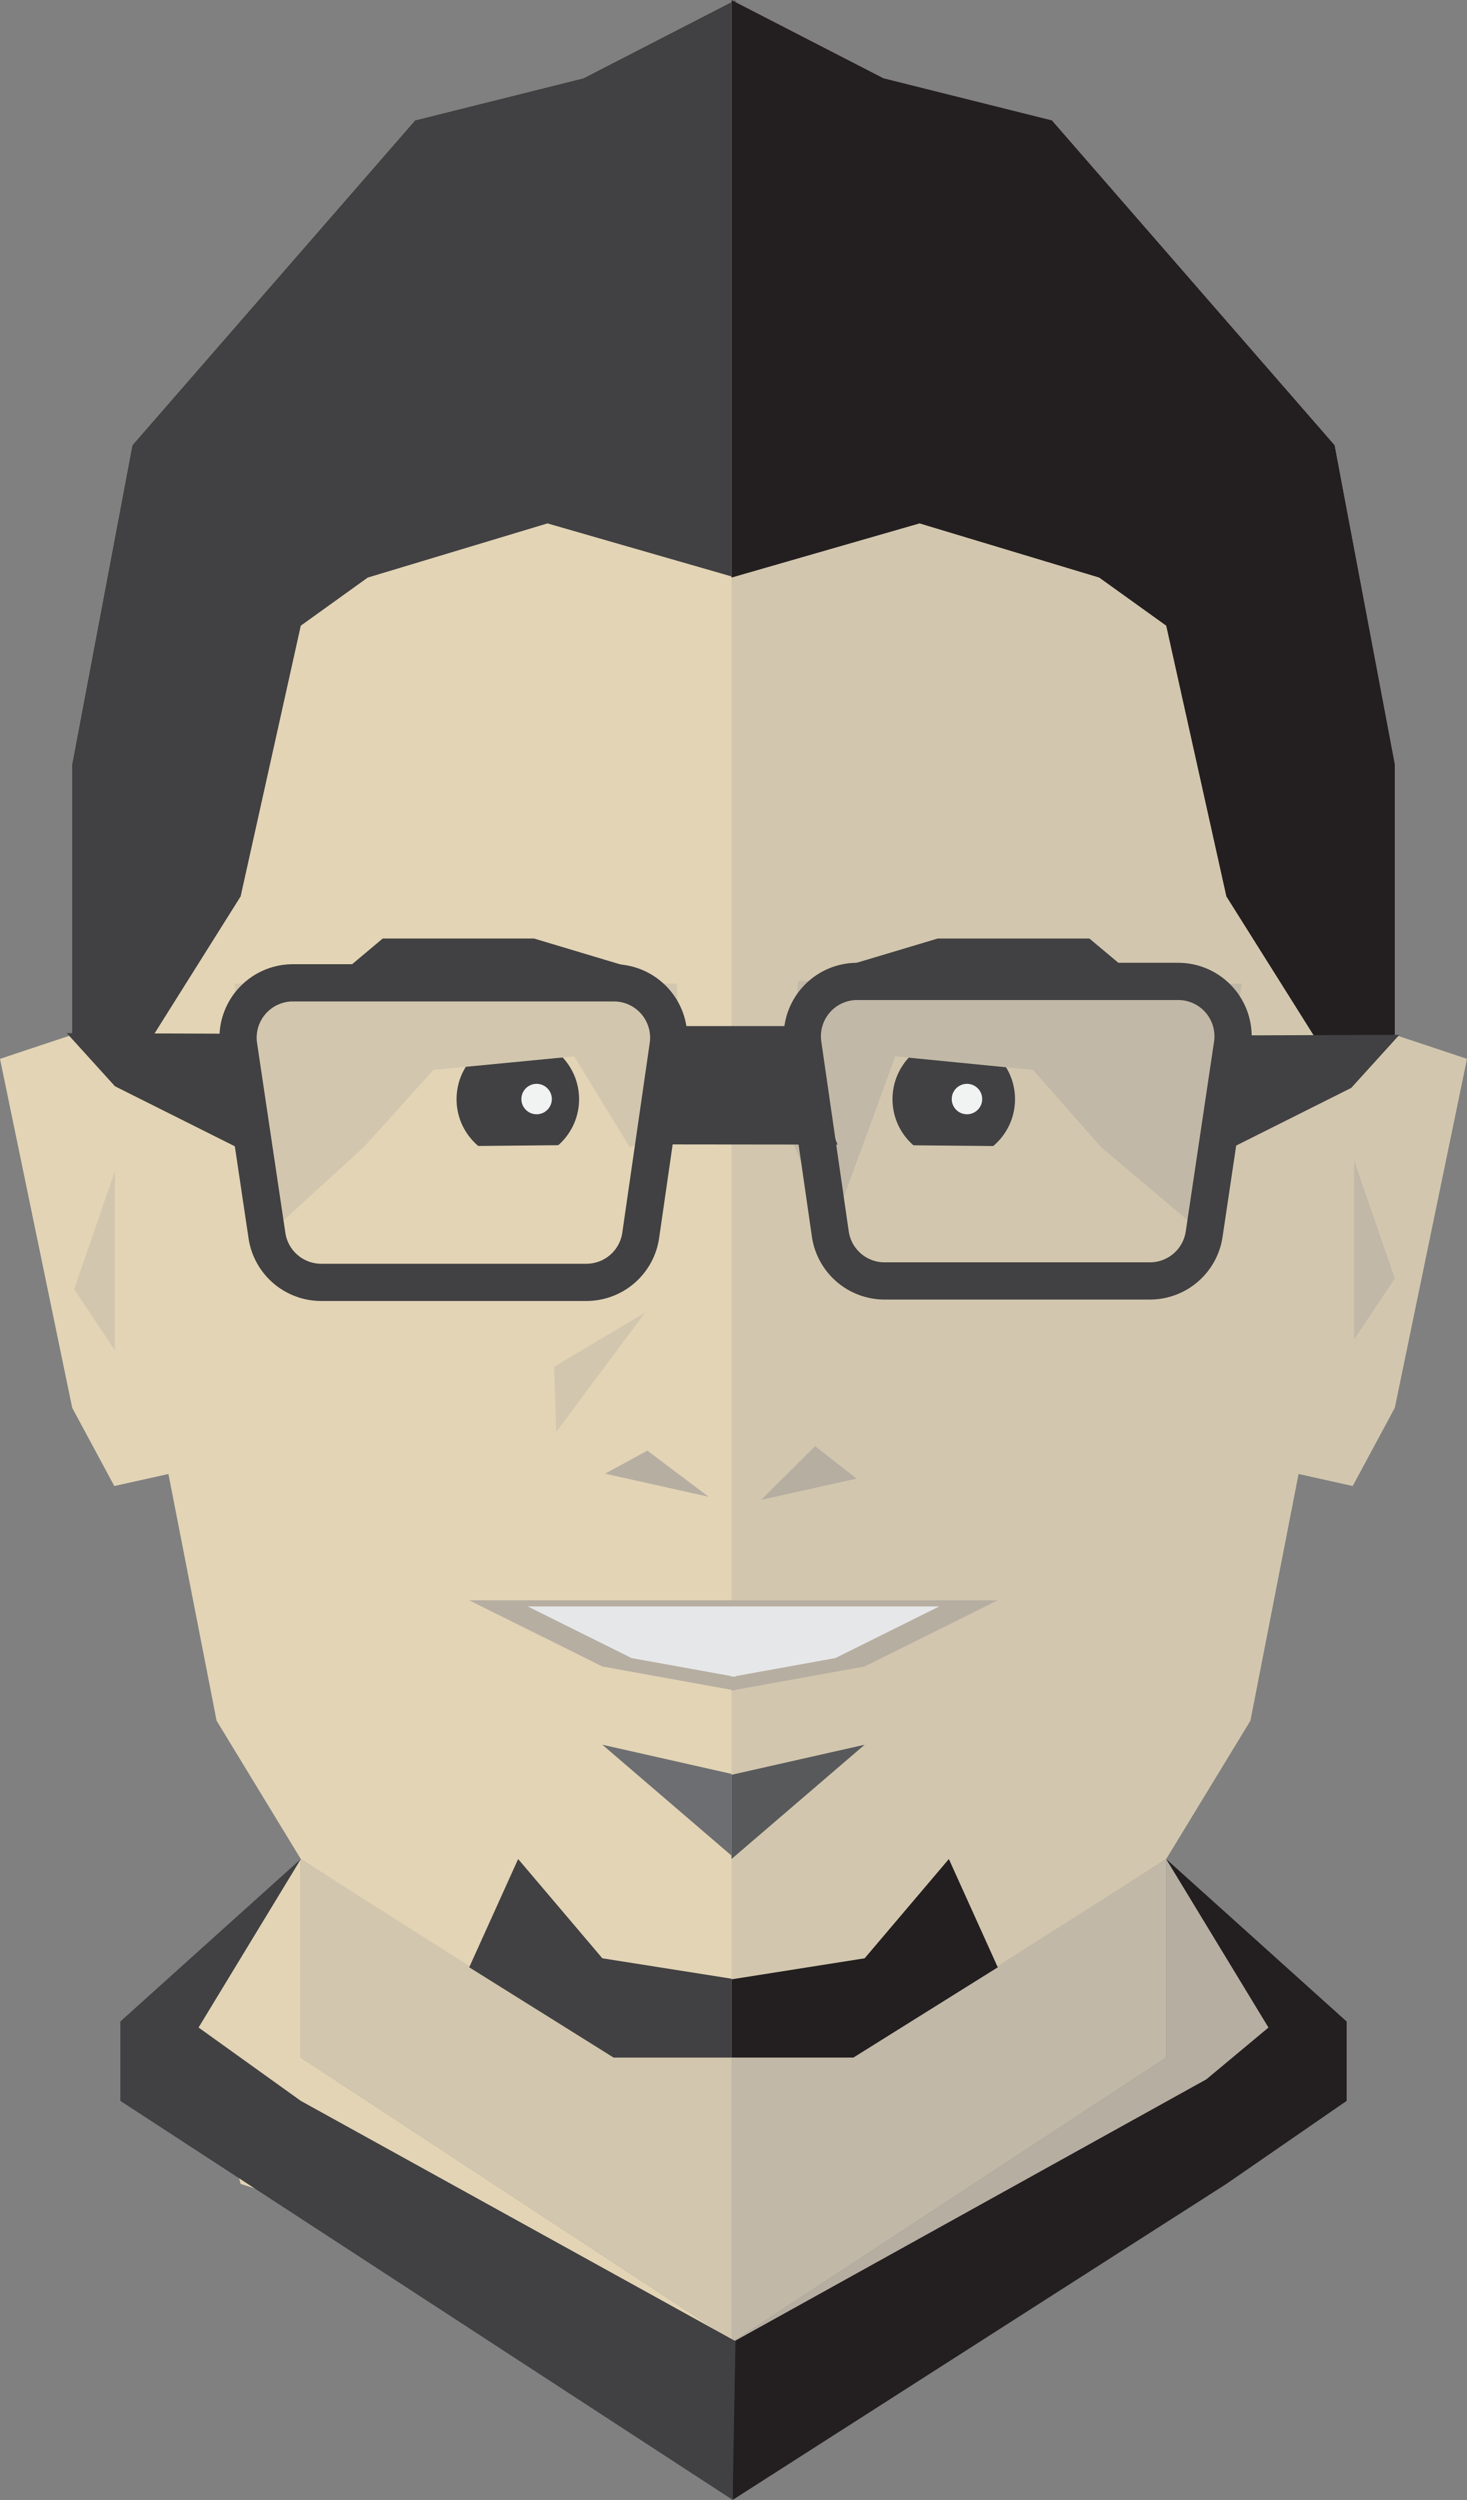 <svg xmlns="http://www.w3.org/2000/svg" viewBox="0 0 320.87 546.75"><rect x="0" y="0" width="320.87" height="546.75" fill="#808080" stroke="none"/><defs><style>.cls-1{fill:#e2d4b5;}.cls-2{fill:#d2c7ae;}.cls-3{fill:#414042;}.cls-4{fill:#6d6e71;}.cls-5{fill:#b7aea2;}.cls-6{fill:#f1f2f2;}.cls-7{fill:#c1b8a7;}.cls-8{fill:#231f20;}.cls-9{fill:#58595b;}.cls-10{fill:#e6e7e8;}.cls-11{fill:none;stroke:#414042;stroke-miterlimit:10;stroke-width:8.14px;}</style></defs><title>davallan_7</title><g id="Layer_2" data-name="Layer 2"><g id="Layer_1-2" data-name="Layer 1"><polygon class="cls-1" points="15.79 226.32 15.79 167.1 28.95 97.37 90.79 26.32 127.63 17.11 160.87 0 160.87 450 134.21 450 102.63 430.26 65.79 406.58 47.37 376.32 36.84 322.37 25 325 15.79 307.89 0 231.58 15.79 226.32"/><polygon class="cls-2" points="65.79 406.58 65.79 450 160.87 512.37 160.87 450 134.21 450 65.79 406.58"/><polygon class="cls-1" points="52.63 477.63 43.42 443.42 65.79 406.58 65.79 450 160.87 512.37 52.63 477.63"/><polygon class="cls-3" points="113.33 406.58 102.63 430.26 134.21 450 160.87 450 160.87 432.89 131.75 428.29 113.33 406.58"/><polygon class="cls-4" points="160.87 388.16 160.87 406.58 131.75 381.58 131.75 381.58 160.87 388.16"/><polygon class="cls-3" points="116.81 205.26 138.75 211.84 138.75 225 60.21 225 83.71 205.26 116.81 205.26"/><polygon class="cls-3" points="160.87 126.32 119.74 114.47 80.43 126.32 65.79 136.84 52.63 196.05 26.32 237.93 15.79 226.32 15.79 167.1 28.95 97.37 90.79 26.32 127.63 17.11 160.87 0 160.87 126.32"/><circle class="cls-3" cx="113.26" cy="240.4" r="13.4"/><polygon class="cls-2" points="79.58 250.87 94.79 234 125.58 231.03 137.72 250.87 149.43 247.39 148.03 215.13 98.76 214.52 51.26 215.13 58.39 270.23 79.58 250.87"/><polygon class="cls-1" points="126.66 250.41 79.58 250.87 112.52 268.33 126.66 250.41"/><polygon class="cls-2" points="25.13 295.36 25.13 256.13 16.22 281.95 25.13 295.36"/><polygon class="cls-5" points="132.35 322.3 155 327.35 141.6 317.26 132.35 322.3"/><polygon class="cls-2" points="121.68 313.14 141.12 287.06 121.18 298.91 121.68 313.14"/><circle class="cls-6" cx="117.37" cy="240.37" r="3.33"/><polygon class="cls-2" points="305.08 226.32 305.08 167.1 291.92 97.37 230.08 26.32 193.24 17.11 160 0 160 450 186.66 450 218.24 430.26 255.08 406.58 273.5 376.32 284.03 322.37 295.87 325 305.08 307.89 320.87 231.58 305.08 226.32"/><polygon class="cls-7" points="255.08 406.58 255.08 450 160 512.37 160 450 186.66 450 255.08 406.58"/><polygon class="cls-5" points="268.24 477.63 277.45 443.42 255.08 406.58 255.08 450 160 512.37 268.24 477.63"/><polygon class="cls-8" points="207.54 406.58 218.24 430.26 186.66 450 160 450 160 432.89 189.12 428.29 207.54 406.58"/><polygon class="cls-9" points="160 388.16 160 406.58 189.12 381.58 189.12 381.58 160 388.16"/><polygon class="cls-5" points="218.24 350 189.12 350 160.87 350 160 350 131.75 350 102.63 350 131.75 364.47 160 369.58 160 369.74 160.43 369.66 160.87 369.74 160.87 369.58 189.12 364.47 218.24 350"/><polygon class="cls-3" points="205.1 205.26 183.12 211.84 183.12 225 261.84 225 238.28 205.26 205.1 205.26"/><polygon class="cls-8" points="160 126.32 201.13 114.47 240.43 126.32 255.08 136.84 268.24 196.05 294.55 237.93 305.08 226.32 305.08 167.1 291.92 97.37 230.08 26.32 193.24 17.11 160 0 160 126.32"/><circle class="cls-3" cx="208.61" cy="240.4" r="13.4"/><polygon class="cls-7" points="240.81 250.87 225.94 234 195.82 231.03 181.63 269.87 172.42 247.39 174.56 214.52 222.48 215.13 271.61 215.13 263.36 269.92 240.81 250.87"/><polygon class="cls-2" points="195.2 250.44 240.81 250.87 210.07 268.19 195.2 250.44"/><polygon class="cls-10" points="205.45 351.33 182.72 351.33 160.87 351.33 160 351.33 138.14 351.33 115.42 351.33 138.14 362.63 160 366.58 160 366.74 160.43 366.66 160.87 366.74 160.87 366.58 182.72 362.63 205.45 351.33"/><polygon class="cls-7" points="296.17 292.98 296.17 253.75 305.08 279.58 296.17 292.98"/><polygon class="cls-5" points="187.37 323.38 166.47 328.04 178.29 316.28 187.37 323.38"/><circle class="cls-6" cx="211.5" cy="240.37" r="3.33"/><path class="cls-11" d="M251.49,280.15h-58a12,12,0,0,1-11.88-10.28l-6-41.51a12,12,0,0,1,11.88-13.72h70.21a12,12,0,0,1,11.87,13.77l-6.19,41.51A12,12,0,0,1,251.49,280.15Z"/><polygon class="cls-3" points="183.2 250.33 139.66 250.28 149.43 224.41 172.42 224.41 183.2 250.33"/><polygon class="cls-3" points="295.55 237.93 263.86 253.81 272.61 226.44 306.08 226.32 295.55 237.93"/><polygon class="cls-3" points="25.14 237.57 57.45 253.75 48.08 226.07 14.61 225.95 25.14 237.57"/><path class="cls-11" d="M70.26,280.46h58a12,12,0,0,0,11.88-10.28l6-41.51a12,12,0,0,0-11.88-13.72H64.07A12,12,0,0,0,52.2,228.71l6.19,41.51A12,12,0,0,0,70.26,280.46Z"/><polygon class="cls-8" points="255.08 406.59 277.45 443.43 263.86 454.76 160 512.38 160.24 546.75 268.24 477.63 294.55 459.47 294.55 442.12 255.08 406.59"/><polyline class="cls-3" points="26.32 459.47 80.43 494.74 160.24 546.73 160.87 512.03 65.79 459.47 65.79 459.47 43.42 443.42 65.79 406.58 26.32 442.11"/></g></g></svg>